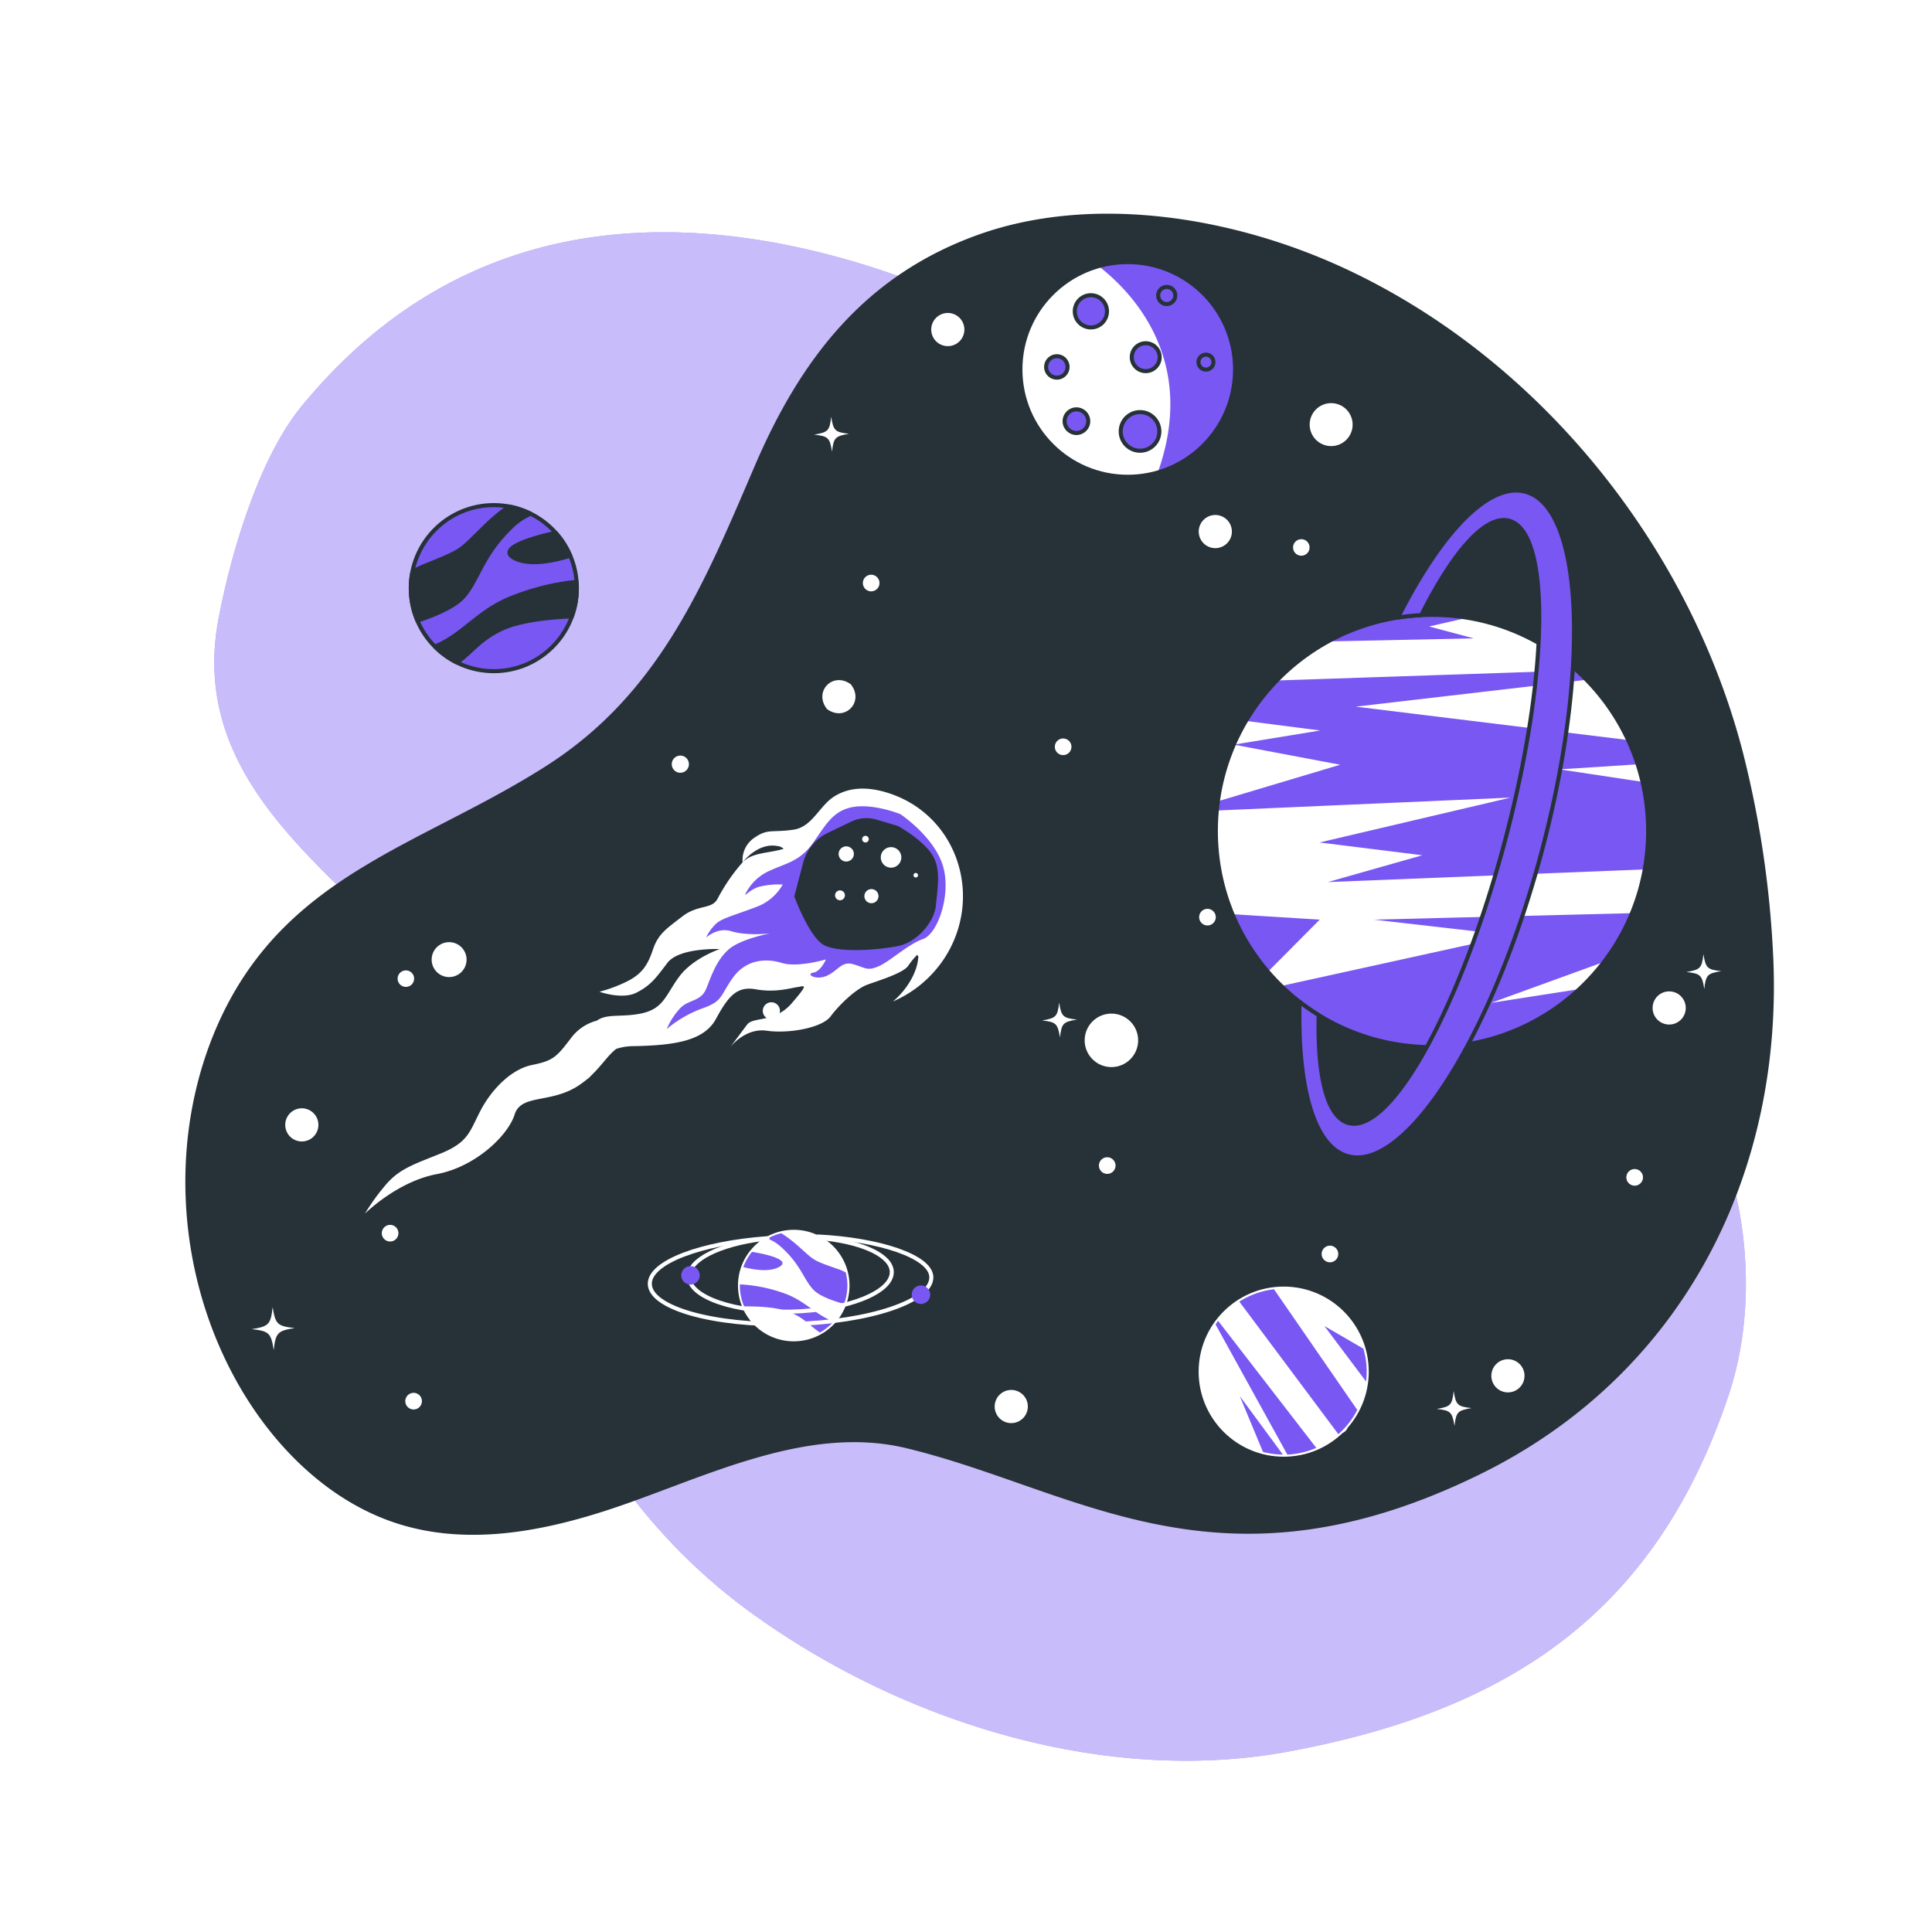 <svg class="animated" id="freepik_stories-outer-space" xmlns="http://www.w3.org/2000/svg" xmlns:xlink="http://www.w3.org/1999/xlink" viewBox="0 0 500 500" version="1.1" xmlns:svgjs="http://svgjs.com/svgjs"><style>svg#freepik_stories-outer-space:not(.animated) .animable {opacity: 0;}svg#freepik_stories-outer-space.animated #freepik--background-simple--inject-105 {animation: 3s Infinite  linear floating;animation-delay: 0s;}svg#freepik_stories-outer-space.animated #freepik--Stars--inject-105 {animation: 6s Infinite  linear floating;animation-delay: 0s;}svg#freepik_stories-outer-space.animated #freepik--planet-5--inject-105 {animation: 3s Infinite  linear floating;animation-delay: 0s;}svg#freepik_stories-outer-space.animated #freepik--planet-4--inject-105 {animation: 6s Infinite  linear spin;animation-delay: 0s;}svg#freepik_stories-outer-space.animated #freepik--planet-3--inject-105 {animation: 3s Infinite  linear floating;animation-delay: 0s;}svg#freepik_stories-outer-space.animated #freepik--planet-1--inject-105 {animation: 6s Infinite  linear spin;animation-delay: 0s;}svg#freepik_stories-outer-space.animated #freepik--Meteor--inject-105 {animation: 3s Infinite  linear floating;animation-delay: 0s;}            @keyframes floating {                0% {                    opacity: 1;                    transform: translateY(0px);                }                50% {                    transform: translateY(-10px);                }                100% {                    opacity: 1;                    transform: translateY(0px);                }            }                 @keyframes spin {             from {                 transform: rotate(0);               }               to {                 transform: rotate(360deg);               }         }     </style><g id="freepik--background-simple--inject-105" class="animable animator-active" style="transform-origin: 253.645px 257.891px;"><path d="M333.72,453.25c-48.12,9-100.72-7.93-139.17-35.75-29.86-21.6-49.26-52.39-60.52-88.2-10.69-34-14.44-69.07-40.61-94.29-20.56-19.82-43.26-41.21-36.86-74.92,3.2-16.84,10.4-41.49,21.52-55C113.37,62.13,160.3,52.9,210.84,65c43.3,10.4,86.85,35.74,109.44,73.58a145.63,145.63,0,0,1,11.09,22.68C339.32,182,338,221.18,353,238.13c17.65,20,53,17,73.88,32.11,21.58,15.64,31.32,58.32,20.52,90.72C428.86,416.47,391.71,442.44,333.72,453.25Z" style="fill: rgb(121, 87, 242); transform-origin: 253.645px 257.891px;" id="eleneau0gfwyn" class="animable"></path><g id="ele05c44j3pug"><g style="opacity: 0.6; transform-origin: 253.645px 257.891px;" class="animable"><path d="M333.72,453.25c-48.12,9-100.72-7.93-139.17-35.75-29.86-21.6-49.26-52.39-60.52-88.2-10.69-34-14.44-69.07-40.61-94.29-20.56-19.82-43.26-41.21-36.86-74.92,3.2-16.84,10.4-41.49,21.52-55C113.37,62.13,160.3,52.9,210.84,65c43.3,10.4,86.85,35.74,109.44,73.58a145.63,145.63,0,0,1,11.09,22.68C339.32,182,338,221.18,353,238.13c17.65,20,53,17,73.88,32.11,21.58,15.64,31.32,58.32,20.52,90.72C428.86,416.47,391.71,442.44,333.72,453.25Z" style="fill: rgb(255, 255, 255); transform-origin: 253.645px 257.891px;" id="elecu65uqbysg" class="animable"></path></g></g></g><g id="freepik--Stars--inject-105" class="animable" style="transform-origin: 253.526px 226.256px;"><path d="M451,194.48C437.08,141.05,398.3,92.76,347.85,69.39c-28.66-13.27-65-19.25-94.66-8.65-29.2,10.45-45.9,31.92-57.89,59.9-13.19,30.79-24.72,58.88-53.84,77.52-32.56,20.83-67.83,28-85.11,67C43.87,293.42,45.41,327.94,60.42,356c9.34,17.45,24.39,32.8,43.18,38.53,17.32,5.29,35.79,2,52.68-3.41,24.24-7.73,51.64-22.77,78.33-16.32,44.37,10.73,80.88,40,148.66,6.62,52.44-25.85,78.71-78.08,75.56-135.32A263.46,263.46,0,0,0,451,194.48Z" style="fill: rgb(38, 50, 56); transform-origin: 253.526px 226.256px;" id="elobi8oo9dgt9" class="animable"></path><path d="M78,286.83a4.29,4.29,0,1,0,4.4,4.18A4.29,4.29,0,0,0,78,286.83Z" style="fill: rgb(255, 255, 255); transform-origin: 78.111px 291.119px;" id="eln6qkg29eev" class="animable"></path><path d="M314.41,133.28a4.29,4.29,0,1,0,4.4,4.18A4.29,4.29,0,0,0,314.41,133.28Z" style="fill: rgb(255, 255, 255); transform-origin: 314.521px 137.569px;" id="elfjs9j7y0es" class="animable"></path><path d="M330.37,343.47a4.29,4.29,0,1,0,4.39,4.18A4.28,4.28,0,0,0,330.37,343.47Z" style="fill: rgb(255, 255, 255); transform-origin: 330.471px 347.759px;" id="el5fpfgd5ny13" class="animable"></path><path d="M431.88,256.57a4.29,4.29,0,1,0,4.39,4.18A4.29,4.29,0,0,0,431.88,256.57Z" style="fill: rgb(255, 255, 255); transform-origin: 431.981px 260.859px;" id="el9popr93ym9v" class="animable"></path><path d="M261.62,359.72A4.29,4.29,0,1,0,266,363.9,4.28,4.28,0,0,0,261.62,359.72Z" style="fill: rgb(255, 255, 255); transform-origin: 261.711px 364.009px;" id="elrfs1l8t3dha" class="animable"></path><path d="M390.14,351.77a4.29,4.29,0,1,0,4.4,4.18A4.28,4.28,0,0,0,390.14,351.77Z" style="fill: rgb(255, 255, 255); transform-origin: 390.251px 356.058px;" id="eli6xuclwog6r" class="animable"></path><path d="M245.18,81a4.29,4.29,0,1,0,4.4,4.18A4.29,4.29,0,0,0,245.18,81Z" style="fill: rgb(255, 255, 255); transform-origin: 245.291px 85.289px;" id="eliz7ugivkcg" class="animable"></path><path d="M243.73,241c-4.68-3.38-9.74,1.94-6.13,6.44C242.28,250.77,247.34,245.46,243.73,241Z" style="fill: rgb(255, 255, 255); transform-origin: 240.665px 244.208px;" id="el8tqs232fwc" class="animable"></path><circle cx="105.04" cy="253.27" r="2.14" style="fill: rgb(255, 255, 255); transform-origin: 105.04px 253.27px;" id="elx8bsrstv3wk" class="animable"></circle><path d="M201.16,260a2.22,2.22,0,0,0-3.06,3.22A2.22,2.22,0,0,0,201.16,260Z" style="fill: rgb(255, 255, 255); transform-origin: 199.63px 261.61px;" id="el9abmlom2frd" class="animable"></path><path d="M220.17,177.08c-4.68-3.38-9.73,1.94-6.13,6.44C218.72,186.9,223.78,181.58,220.17,177.08Z" style="fill: rgb(255, 255, 255); transform-origin: 217.107px 180.3px;" id="elgksrq9yen0f" class="animable"></path><path d="M177.6,196.16a2.22,2.22,0,0,0-3.06,3.22A2.22,2.22,0,0,0,177.6,196.16Z" style="fill: rgb(255, 255, 255); transform-origin: 176.07px 197.77px;" id="elimxn9im7hx" class="animable"></path><path d="M286.5,299.5a2.15,2.15,0,1,0,2.2,2.09A2.15,2.15,0,0,0,286.5,299.5Z" style="fill: rgb(255, 255, 255); transform-origin: 286.551px 301.649px;" id="el24jshrxprgm" class="animable"></path><path d="M312.45,235.21a2.15,2.15,0,1,0,2.19,2.09A2.15,2.15,0,0,0,312.45,235.21Z" style="fill: rgb(255, 255, 255); transform-origin: 312.491px 237.36px;" id="el121obmtxggk" class="animable"></path><path d="M225.42,148.74a2.15,2.15,0,1,0,2.19,2.09A2.15,2.15,0,0,0,225.42,148.74Z" style="fill: rgb(255, 255, 255); transform-origin: 225.461px 150.89px;" id="el4ll0o4ayzwe" class="animable"></path><path d="M275.09,191.12a2.15,2.15,0,1,0,2.2,2.09A2.15,2.15,0,0,0,275.09,191.12Z" style="fill: rgb(255, 255, 255); transform-origin: 275.141px 193.269px;" id="eltgo67feaajh" class="animable"></path><path d="M100.91,317a2.15,2.15,0,1,0,2.2,2.09A2.14,2.14,0,0,0,100.91,317Z" style="fill: rgb(255, 255, 255); transform-origin: 100.961px 319.149px;" id="el080kpdwwc99o" class="animable"></path><path d="M107,360.47a2.15,2.15,0,1,0,2.19,2.09A2.14,2.14,0,0,0,107,360.47Z" style="fill: rgb(255, 255, 255); transform-origin: 107.041px 362.62px;" id="elanohyi7cip" class="animable"></path><path d="M346.34,324.48a2.15,2.15,0,1,0-2.09,2.2A2.15,2.15,0,0,0,346.34,324.48Z" style="fill: rgb(255, 255, 255); transform-origin: 344.191px 324.531px;" id="elnc1zbi59ou" class="animable"></path><path d="M346.67,366.66a2.14,2.14,0,1,0,2.2,2.09A2.14,2.14,0,0,0,346.67,366.66Z" style="fill: rgb(255, 255, 255); transform-origin: 346.731px 368.799px;" id="els9af8bsv1rq" class="animable"></path><path d="M423,302.55a2.15,2.15,0,1,0,2.2,2.09A2.15,2.15,0,0,0,423,302.55Z" style="fill: rgb(255, 255, 255); transform-origin: 423.051px 304.699px;" id="els8d9s8qen4" class="animable"></path><circle cx="336.78" cy="141.68" r="2.14" style="fill: rgb(255, 255, 255); transform-origin: 336.78px 141.68px;" id="elvsjk6rwh2h7" class="animable"></circle><g id="elh1e5h9r9oui"><circle cx="287.63" cy="269.24" r="6.92" style="fill: rgb(255, 255, 255); transform-origin: 287.63px 269.24px; transform: rotate(-86.8deg);" class="animable"></circle></g><g id="eldiow08ru219"><circle cx="344.5" cy="109.89" r="5.56" style="fill: rgb(255, 255, 255); transform-origin: 344.5px 109.89px; transform: rotate(-1.43deg);" class="animable"></circle></g><path d="M70.56,338.29c-.49,4.47-1,5-5.41,5.69,4.47.5,5,1,5.69,5.42.5-4.48,1-5,5.42-5.7C71.79,343.21,71.28,342.73,70.56,338.29Z" style="fill: rgb(255, 255, 255); transform-origin: 70.705px 343.845px;" id="el4q9tqj8q4j" class="animable"></path><path d="M376.21,360c-.4,3.64-.79,4.05-4.4,4.63,3.63.4,4,.79,4.62,4.4.41-3.63.8-4,4.41-4.62C377.2,364,376.79,363.64,376.21,360Z" style="fill: rgb(255, 255, 255); transform-origin: 376.325px 364.515px;" id="elv56fzcf6rtq" class="animable"></path><path d="M274.1,259.47c-.4,3.63-.79,4-4.4,4.63,3.63.4,4,.79,4.63,4.4.4-3.64.79-4.05,4.4-4.63C275.09,263.47,274.68,263.08,274.1,259.47Z" style="fill: rgb(255, 255, 255); transform-origin: 274.215px 263.985px;" id="elip00u62o2x" class="animable"></path><path d="M440.85,246.93c-.41,3.63-.8,4-4.41,4.63,3.64.4,4.05.79,4.63,4.4.4-3.64.79-4.05,4.4-4.63C441.84,250.93,441.43,250.54,440.85,246.93Z" style="fill: rgb(255, 255, 255); transform-origin: 440.955px 251.445px;" id="elrb6i2bs7v5b" class="animable"></path><g id="el91wy7dfter"><circle cx="116.23" cy="248.35" r="4.52" style="fill: rgb(255, 255, 255); transform-origin: 116.23px 248.35px; transform: rotate(-1.43deg);" class="animable"></circle></g><path d="M215.11,107.86c-.41,3.64-.8,4-4.41,4.63,3.64.4,4.05.79,4.63,4.4.4-3.63.79-4,4.4-4.63C216.1,111.86,215.69,111.47,215.11,107.86Z" style="fill: rgb(255, 255, 255); transform-origin: 215.215px 112.375px;" id="elh3uvevon8c" class="animable"></path></g><g id="freepik--planet-5--inject-105" class="animable" style="transform-origin: 204.6px 332.7px;"><circle cx="205.42" cy="332.7" r="13.91" style="fill: rgb(255, 255, 255); stroke: rgb(255, 255, 255); stroke-linecap: round; stroke-linejoin: round; stroke-width: 1.048px; transform-origin: 205.42px 332.7px;" id="el28hchgfy7g6" class="animable"></circle><path d="M201.88,322.49a10.57,10.57,0,0,0-3.23-1.94,13.66,13.66,0,0,1,3.55-1.39,33,33,0,0,1,3.74,2.77c5.09,4.4,3.72,4,11,6.52a11.5,11.5,0,0,1,1.94.87,14.37,14.37,0,0,1,.42,3,13.92,13.92,0,0,1-.86,5.14c-2.61-.72-6.07-1.91-7.7-3.46C208,331.39,207.43,327.33,201.88,322.49Z" style="fill: rgb(121, 87, 242); transform-origin: 208.977px 328.31px;" id="elmgan3aez9ys" class="animable"></path><path d="M215.76,342a13.75,13.75,0,0,1-3.57,2.86c-2.63-1.74-3.88-3.63-7.62-5.22-3.27-1.39-8.63-1.58-12-1.54a13.86,13.86,0,0,1-1.09-5c0-.24,0-.47,0-.71a40,40,0,0,1,11.56,2.35C208.4,336.65,211.05,340.31,215.76,342Z" style="fill: rgb(121, 87, 242); transform-origin: 203.62px 338.625px;" id="elh1gyb608bei" class="animable"></path><path d="M201.57,327.93c-2.43,1.29-6.23.74-9.2,0a13.78,13.78,0,0,1,2.24-3.95C198.54,324.59,204.93,326.14,201.57,327.93Z" style="fill: rgb(121, 87, 242); transform-origin: 197.442px 326.342px;" id="ellhuluvdb9l" class="animable"></path><path d="M211.63,320c16,.79,29.27,5.2,29.4,10.5.15,6.22-16,11.66-36.15,12.16s-36.56-4.13-36.71-10.34c-.14-5.62,13.07-10.61,30.47-11.88" style="fill: none; stroke: rgb(255, 255, 255); stroke-linecap: round; stroke-linejoin: round; stroke-width: 1.048px; transform-origin: 204.6px 331.348px;" id="el8qogcmavipu" class="animable"></path><path d="M213.79,320.57c9.86,1.15,16.92,4.48,17,8.58.13,5.33-11.51,9.94-26,10.3s-26.36-3.67-26.49-9c-.12-4.45,8-8.4,19.1-9.79" style="fill: none; stroke: rgb(255, 255, 255); stroke-linecap: round; stroke-linejoin: round; stroke-width: 1.048px; transform-origin: 204.545px 330.021px;" id="elba1q4hh3zi5" class="animable"></path><path d="M240.73,335a2.39,2.39,0,1,0-2.33,2.45A2.38,2.38,0,0,0,240.73,335Z" style="fill: rgb(121, 87, 242); transform-origin: 238.341px 335.061px;" id="elvditzsnwg8r" class="animable"></path><path d="M181.09,330a2.39,2.39,0,1,0-2.32,2.45A2.38,2.38,0,0,0,181.09,330Z" style="fill: rgb(121, 87, 242); transform-origin: 178.701px 330.061px;" id="elod1tmwv0kh" class="animable"></path></g><g id="freepik--planet-4--inject-105" class="animable" style="transform-origin: 332.22px 354.98px;"><g id="elix1wpej1i2d"><circle cx="332.22" cy="354.98" r="21.49" style="fill: rgb(255, 255, 255); stroke: rgb(255, 255, 255); stroke-linecap: round; stroke-linejoin: round; stroke-width: 1.048px; transform-origin: 332.22px 354.98px; transform: rotate(-85.46deg);" class="animable"></circle></g><path d="M342.76,343.18l10.78,14.36a21.32,21.32,0,0,0-.69-8.5Z" style="fill: rgb(121, 87, 242); transform-origin: 348.227px 350.36px;" id="elyikwott1vkf" class="animable"></path><path d="M320.73,336.85l25.63,34.31a21.3,21.3,0,0,0,4.9-6.27l-21.55-31.23A21.58,21.58,0,0,0,320.73,336.85Z" style="fill: rgb(121, 87, 242); transform-origin: 335.995px 352.41px;" id="elw1cnlkpv43" class="animable"></path><path d="M332,376.44l-11.14-15.12,6,14.44A20.8,20.8,0,0,0,332,376.44Z" style="fill: rgb(121, 87, 242); transform-origin: 326.43px 368.88px;" id="elynpfs7vf909" class="animable"></path><path d="M340.66,374.72l-25.42-32.9c-.23.3-.44.62-.66.94l18.59,33.69A21.61,21.61,0,0,0,340.66,374.72Z" style="fill: rgb(121, 87, 242); transform-origin: 327.62px 359.135px;" id="eltzre2fwlqq" class="animable"></path></g><g id="freepik--planet-3--inject-105" class="animable" style="transform-origin: 370.6px 213.245px;"><g id="elqetsdcr63"><circle cx="370.6" cy="215.06" r="55.94" style="fill: rgb(255, 255, 255); transform-origin: 370.6px 215.06px; transform: rotate(-61.48deg);" class="animable"></circle></g><g style="clip-path: url(&quot;#freepik--clip-path--inject-105&quot;); transform-origin: 370.732px 215.088px;" id="elwbytb97107" class="animable"><path d="M421.34,191.52l-70.49-8.64,59.72-6.95c-.81-.84-1.66-1.64-2.53-2.43l-77.59,2.61a55.22,55.22,0,0,0-8,10.47l19.21,2.47-22.36,3.66s0,0,0,0l27.54,5.2-31.64,9.46c-.11.8-.2,1.59-.28,2.39l76-3.34-49.41,11.61,26.59,3.31-24.47,6.94L425.64,225a55.59,55.59,0,0,0-.56-22.65l-21.46-3.24,20.18-1.3A57.42,57.42,0,0,0,421.34,191.52Z" style="fill: rgb(121, 87, 242); transform-origin: 370.732px 200.89px;" id="elanjtv44hs7f" class="animable"></path><path d="M422.33,236.33,355.56,238l35.53,4.08-59.5,13.08a55.9,55.9,0,0,0,77.15.82l-22.84,3.56,29.24-10.62A55.44,55.44,0,0,0,422.33,236.33Z" style="fill: rgb(121, 87, 242); transform-origin: 376.96px 253.674px;" id="elzut59xzizg" class="animable"></path><path d="M343.82,166l37.6-.79-11.56-3.08,9.77-2.23A55.72,55.72,0,0,0,343.82,166Z" style="fill: rgb(121, 87, 242); transform-origin: 362.62px 162.579px;" id="elwhvhpbkfqdh" class="animable"></path><path d="M341.55,238,319,236.6a56.4,56.4,0,0,0,9.15,14.87Z" style="fill: rgb(121, 87, 242); transform-origin: 330.275px 244.035px;" id="elrhg0o531qwc" class="animable"></path></g><g id="elcr7jqlm0uuv"><circle cx="370.6" cy="215.06" r="55.94" style="fill: none; stroke: rgb(38, 50, 56); stroke-linecap: round; stroke-linejoin: round; stroke-width: 1.048px; transform-origin: 370.6px 215.06px; transform: rotate(-61.48deg);" class="animable"></circle></g><path d="M394.76,127.26c-9.47-2.53-21.88,10.6-32.94,32.55a57.73,57.73,0,0,1,6-.61c8.23-16.43,16.64-26.06,22.74-24.44,10.83,2.89,10.32,40.13-1.16,83.17s-29.55,75.61-40.38,72.72c-5.58-1.49-8.14-12.11-7.75-27.94a56.33,56.33,0,0,1-4.94-3.42c-.57,22.07,3.71,37.58,12.56,39.94,15,4,37.41-31.26,50.07-78.75S409.76,131.25,394.76,127.26Z" style="fill: rgb(121, 87, 242); stroke: rgb(38, 50, 56); stroke-linecap: round; stroke-linejoin: round; stroke-width: 1.048px; transform-origin: 371.818px 213.245px;" id="elyf8m46xcd5b" class="animable"></path></g><g id="freepik--planet-2--inject-105" class="animable" style="transform-origin: 291.86px 95.61px;"><circle cx="291.86" cy="95.61" r="27.78" style="fill: rgb(255, 255, 255); transform-origin: 291.86px 95.61px;" id="elb0d0y5ambau" class="animable"></circle><g style="clip-path: url(&quot;#freepik--clip-path-2--inject-105&quot;); transform-origin: 301.98px 95.066px;" id="elpaiyjsrpk7" class="animable"><path d="M284.33,68.88c9,7,25.59,24.58,15.3,53.41a27.78,27.78,0,0,0-8.46-54.44A27.51,27.51,0,0,0,284.33,68.88Z" style="fill: rgb(121, 87, 242); transform-origin: 301.98px 95.066px;" id="el8rswrrpsyo" class="animable"></path></g><circle cx="291.86" cy="95.61" r="27.78" style="fill: none; stroke: rgb(38, 50, 56); stroke-linecap: round; stroke-linejoin: round; stroke-width: 1.048px; transform-origin: 291.86px 95.61px;" id="eldg60a8vg8hf" class="animable"></circle><circle cx="282.32" cy="80.57" r="4.17" style="fill: rgb(121, 87, 242); stroke: rgb(38, 50, 56); stroke-linecap: round; stroke-linejoin: round; stroke-width: 1.048px; transform-origin: 282.32px 80.57px;" id="elde75aj2jaqi" class="animable"></circle><circle cx="301.95" cy="76.47" r="2.22" style="fill: rgb(121, 87, 242); stroke: rgb(38, 50, 56); stroke-linecap: round; stroke-linejoin: round; stroke-width: 1.048px; transform-origin: 301.95px 76.47px;" id="elo0ayiejn528" class="animable"></circle><circle cx="296.51" cy="92.44" r="3.61" style="fill: rgb(121, 87, 242); stroke: rgb(38, 50, 56); stroke-linecap: round; stroke-linejoin: round; stroke-width: 1.048px; transform-origin: 296.51px 92.44px;" id="elwe6tgu4h6y" class="animable"></circle><circle cx="273.51" cy="94.96" r="2.78" style="fill: rgb(121, 87, 242); stroke: rgb(38, 50, 56); stroke-linecap: round; stroke-linejoin: round; stroke-width: 1.048px; transform-origin: 273.51px 94.96px;" id="el3gjxbuvng2y" class="animable"></circle><circle cx="295.04" cy="111.65" r="5" style="fill: rgb(121, 87, 242); stroke: rgb(38, 50, 56); stroke-linecap: round; stroke-linejoin: round; stroke-width: 1.048px; transform-origin: 295.04px 111.65px;" id="eljg7oeuv664a" class="animable"></circle><circle cx="312.1" cy="93.72" r="1.94" style="fill: rgb(121, 87, 242); stroke: rgb(38, 50, 56); stroke-linecap: round; stroke-linejoin: round; stroke-width: 1.048px; transform-origin: 312.1px 93.72px;" id="ellj1bpajidxk" class="animable"></circle><circle cx="278.58" cy="109" r="3.06" style="fill: rgb(121, 87, 242); stroke: rgb(38, 50, 56); stroke-linecap: round; stroke-linejoin: round; stroke-width: 1.048px; transform-origin: 278.58px 109px;" id="el0yulyia6jn1f" class="animable"></circle></g><g id="freepik--planet-1--inject-105" class="animable" style="transform-origin: 127.8px 152.21px;"><circle cx="127.8" cy="152.21" r="21.49" style="fill: rgb(121, 87, 242); stroke: rgb(38, 50, 56); stroke-linecap: round; stroke-linejoin: round; stroke-width: 1.048px; transform-origin: 127.8px 152.21px;" id="ela7b6vko9tzu" class="animable"></circle><path d="M132.47,136.19a16.77,16.77,0,0,1,4.84-3.24,21.25,21.25,0,0,0-5.59-1.86,49.58,49.58,0,0,0-5.55,4.56c-7.51,7.18-5.43,6.43-16.51,10.9a18.56,18.56,0,0,0-2.92,1.49,21.12,21.12,0,0,0,1.3,12.58c4-1.32,9.22-3.42,11.61-5.93C123.74,150.39,124.28,144.09,132.47,136.19Z" style="fill: rgb(38, 50, 56); stroke: rgb(38, 50, 56); stroke-linecap: round; stroke-linejoin: round; stroke-width: 1.048px; transform-origin: 121.812px 145.855px;" id="elk6okypwh7o8" class="animable"></path><path d="M112.56,167.33a21.62,21.62,0,0,0,5.73,4.14c3.93-2.89,5.71-5.91,11.35-8.64,5-2.4,13.2-3.11,18.35-3.3a21.33,21.33,0,0,0,1.29-7.85c0-.37-.05-.73-.08-1.1a61.93,61.93,0,0,0-17.66,4.51C123.5,158.54,119.71,164.39,112.56,167.33Z" style="fill: rgb(38, 50, 56); stroke: rgb(38, 50, 56); stroke-linecap: round; stroke-linejoin: round; stroke-width: 1.048px; transform-origin: 130.923px 161.025px;" id="el232qaqf9wb5" class="animable"></path><path d="M133.38,144.56c3.84,1.8,9.66.67,14.19-.74a21.35,21.35,0,0,0-3.76-5.92C137.79,139.19,128.05,142.06,133.38,144.56Z" style="fill: rgb(38, 50, 56); stroke: rgb(38, 50, 56); stroke-linecap: round; stroke-linejoin: round; stroke-width: 1.048px; transform-origin: 139.705px 141.694px;" id="el1q4ab7mtctd" class="animable"></path></g><g id="freepik--Meteor--inject-105" class="animable" style="transform-origin: 171.832px 259.091px;"><path d="M230.83,205.55c-5-1.78-10.37-2.3-14.94.58-3.87,2.44-5.68,7.89-10.53,8.59-5.77.83-6.6-.36-10.17,2.12a6.91,6.91,0,0,0-3,6.32s3.85-5.13,8.89-4.22a2.82,2.82,0,0,1,1.73.73c-3.75,1.19-8.06.84-10.62,3.49a47.72,47.72,0,0,0-6.49,9.45c-1.55,2.84-5,1.38-9.15,4.59s-6.23,4.5-7.6,8.63-3,6.32-6.67,8.16a37.16,37.16,0,0,1-7.15,2.67s5.87,2.1,9.53.26,5-3.67,8.05-7.71,13.56-3.59,13.56-3.59-6.87,2.3-10.44,7.07-4,8.43-10.06,9.63c-5.13,1-8.67-.06-11.31,1.82a12.23,12.23,0,0,0-6.57,4.36c-3.85,5.08-4.7,6-10.18,7.11s-10.55,6.43-13.36,11.83-3.1,8.16-10.27,11.07-10.94,4-14.63,8.58a53.76,53.76,0,0,0-5,7s8.27-8.28,18.56-10.22,18.56-10.21,20.17-15.42S142,285.51,149,281.4a22.73,22.73,0,0,0,2.81-2,5.14,5.14,0,0,0,1.2-1.07c2.71-2.57,4.32-5.22,6.45-6.87a14.25,14.25,0,0,1,4.55-.72c10.44-.2,18.14-1.31,21.25-7s5.3-8.62,10.34-7.71,8.79-.28,10.72-.56,3.11-1.11-1.37,4.12-10,3.41-11.63,5.61l-4.39,5.87s3.84-5.14,9.52-4.32,14.3-.75,16.49-3.69,6.5-7.15,9.61-8.26,9.07-2.94,10.45-4.79a20.54,20.54,0,0,1,2.68-3.22c.11,4.6-3.13,9.5-6.59,12.39a30.16,30.16,0,0,0,11.74-9,29.31,29.31,0,0,0,3.4-5.39C253.61,229.68,246.86,211.27,230.83,205.55Z" style="fill: rgb(255, 255, 255); transform-origin: 171.832px 259.091px;" id="elslwgzt9td5" class="animable"></path><path d="M233,210.69s-6.78-2.74-12.14-1.85-7.19,4.76-10.55,9.44-7,5.14-11.08,7.05a12.62,12.62,0,0,0-6.3,6c-.27.87.94-1,3.41-1.8a20.75,20.75,0,0,1,6.23-.61,12.94,12.94,0,0,1-6.88,5.81c-5,1.93-8.49,2.78-10.19,4.16a11.89,11.89,0,0,0-2.7,3.61c-.56.78,2.43-2.74,6.49-1.49s10,.56,10,.56-7.75,1.41-10.85,4.26-4.28,6.62-5.65,10-4.35,2.78-6.61,4.94a18.39,18.39,0,0,0-3.63,5.55,30.53,30.53,0,0,1,9.3-5.38c5.33-1.84,4.53-3.36,7.89-8s8.53-5,12.59-3.73,11.41-.91,11.41-.91-1.28,3.1-3.29,3.43.62,2.1,3.57.78,3.76-3.92,6.95-2.93,3.59,1.75,6.53.44,7.47-5.63,11.38-7,7.52-12,5-19.4S233,210.69,233,210.69Z" style="fill: rgb(121, 87, 242); transform-origin: 208.633px 237.491px;" id="eluq77zkglrg" class="animable"></path><path d="M232.38,213.76l-5.6-1.66a9,9,0,0,0-6.38.49l-6.08,2.91a12.13,12.13,0,0,0-6.49,7.85L205.56,232s3.77,10.26,7.53,12.5,14.76,1.31,19.52.29,9.25-6.24,9.61-10.55,1.54-9.71-1.31-13.55S232.38,213.76,232.38,213.76Z" style="fill: rgb(38, 50, 56); transform-origin: 224.165px 228.806px;" id="elz0p5dpnfu6" class="animable"></path><path d="M233.15,223.8a3.18,3.18,0,1,1-.64-4.45A3.17,3.17,0,0,1,233.15,223.8Z" style="fill: rgb(255, 255, 255); stroke: rgb(38, 50, 56); stroke-linecap: round; stroke-linejoin: round; stroke-width: 1.048px; transform-origin: 230.606px 221.895px;" id="el7uz8njv2msk" class="animable"></path><path d="M221,222.49a2.49,2.49,0,1,1-.5-3.48A2.48,2.48,0,0,1,221,222.49Z" style="fill: rgb(255, 255, 255); stroke: rgb(38, 50, 56); stroke-linecap: round; stroke-linejoin: round; stroke-width: 1.048px; transform-origin: 219.006px 221.001px;" id="elbrxaijdvdkj" class="animable"></path><path d="M227.41,233.33a2.35,2.35,0,1,1-.48-3.29A2.35,2.35,0,0,1,227.41,233.33Z" style="fill: rgb(255, 255, 255); stroke: rgb(38, 50, 56); stroke-linecap: round; stroke-linejoin: round; stroke-width: 1.048px; transform-origin: 225.526px 231.925px;" id="el29lq4oxp8wt" class="animable"></path><path d="M237.89,227.17a1.11,1.11,0,1,1-.23-1.55A1.11,1.11,0,0,1,237.89,227.17Z" style="fill: rgb(255, 255, 255); stroke: rgb(38, 50, 56); stroke-linecap: round; stroke-linejoin: round; stroke-width: 1.048px; transform-origin: 236.997px 226.51px;" id="elartopf66emp" class="animable"></path><path d="M218.83,232.79a1.8,1.8,0,1,1-.36-2.52A1.81,1.81,0,0,1,218.83,232.79Z" style="fill: rgb(255, 255, 255); stroke: rgb(38, 50, 56); stroke-linecap: round; stroke-linejoin: round; stroke-width: 1.048px; transform-origin: 217.388px 231.71px;" id="eld8yfzegbmis" class="animable"></path><path d="M225.09,218a1.38,1.38,0,1,1-2.21-1.66,1.38,1.38,0,1,1,2.21,1.66Z" style="fill: rgb(255, 255, 255); stroke: rgb(38, 50, 56); stroke-linecap: round; stroke-linejoin: round; stroke-width: 1.048px; transform-origin: 223.985px 217.17px;" id="el75vprzc4z2y" class="animable"></path></g><defs>     <filter id="active" height="200%">         <feMorphology in="SourceAlpha" result="DILATED" operator="dilate" radius="2"></feMorphology>                <feFlood flood-color="#32DFEC" flood-opacity="1" result="PINK"></feFlood>        <feComposite in="PINK" in2="DILATED" operator="in" result="OUTLINE"></feComposite>        <feMerge>            <feMergeNode in="OUTLINE"></feMergeNode>            <feMergeNode in="SourceGraphic"></feMergeNode>        </feMerge>    </filter>    <filter id="hover" height="200%">        <feMorphology in="SourceAlpha" result="DILATED" operator="dilate" radius="2"></feMorphology>                <feFlood flood-color="#ff0000" flood-opacity="0.5" result="PINK"></feFlood>        <feComposite in="PINK" in2="DILATED" operator="in" result="OUTLINE"></feComposite>        <feMerge>            <feMergeNode in="OUTLINE"></feMergeNode>            <feMergeNode in="SourceGraphic"></feMergeNode>        </feMerge>            <feColorMatrix type="matrix" values="0   0   0   0   0                0   1   0   0   0                0   0   0   0   0                0   0   0   1   0 "></feColorMatrix>    </filter></defs><defs><clipPath id="freepik--clip-path--inject-105"><circle cx="370.6" cy="215.06" r="55.94" transform="translate(4.69 438.01) rotate(-61.48)" style="fill:#fff;stroke:#263238;stroke-linecap:round;stroke-linejoin:round;stroke-width:1.048px"></circle></clipPath><clipPath id="freepik--clip-path-2--inject-105"><circle cx="291.86" cy="95.61" r="27.78" style="fill:#fff;stroke:#263238;stroke-linecap:round;stroke-linejoin:round;stroke-width:1.048px"></circle></clipPath></defs></svg>